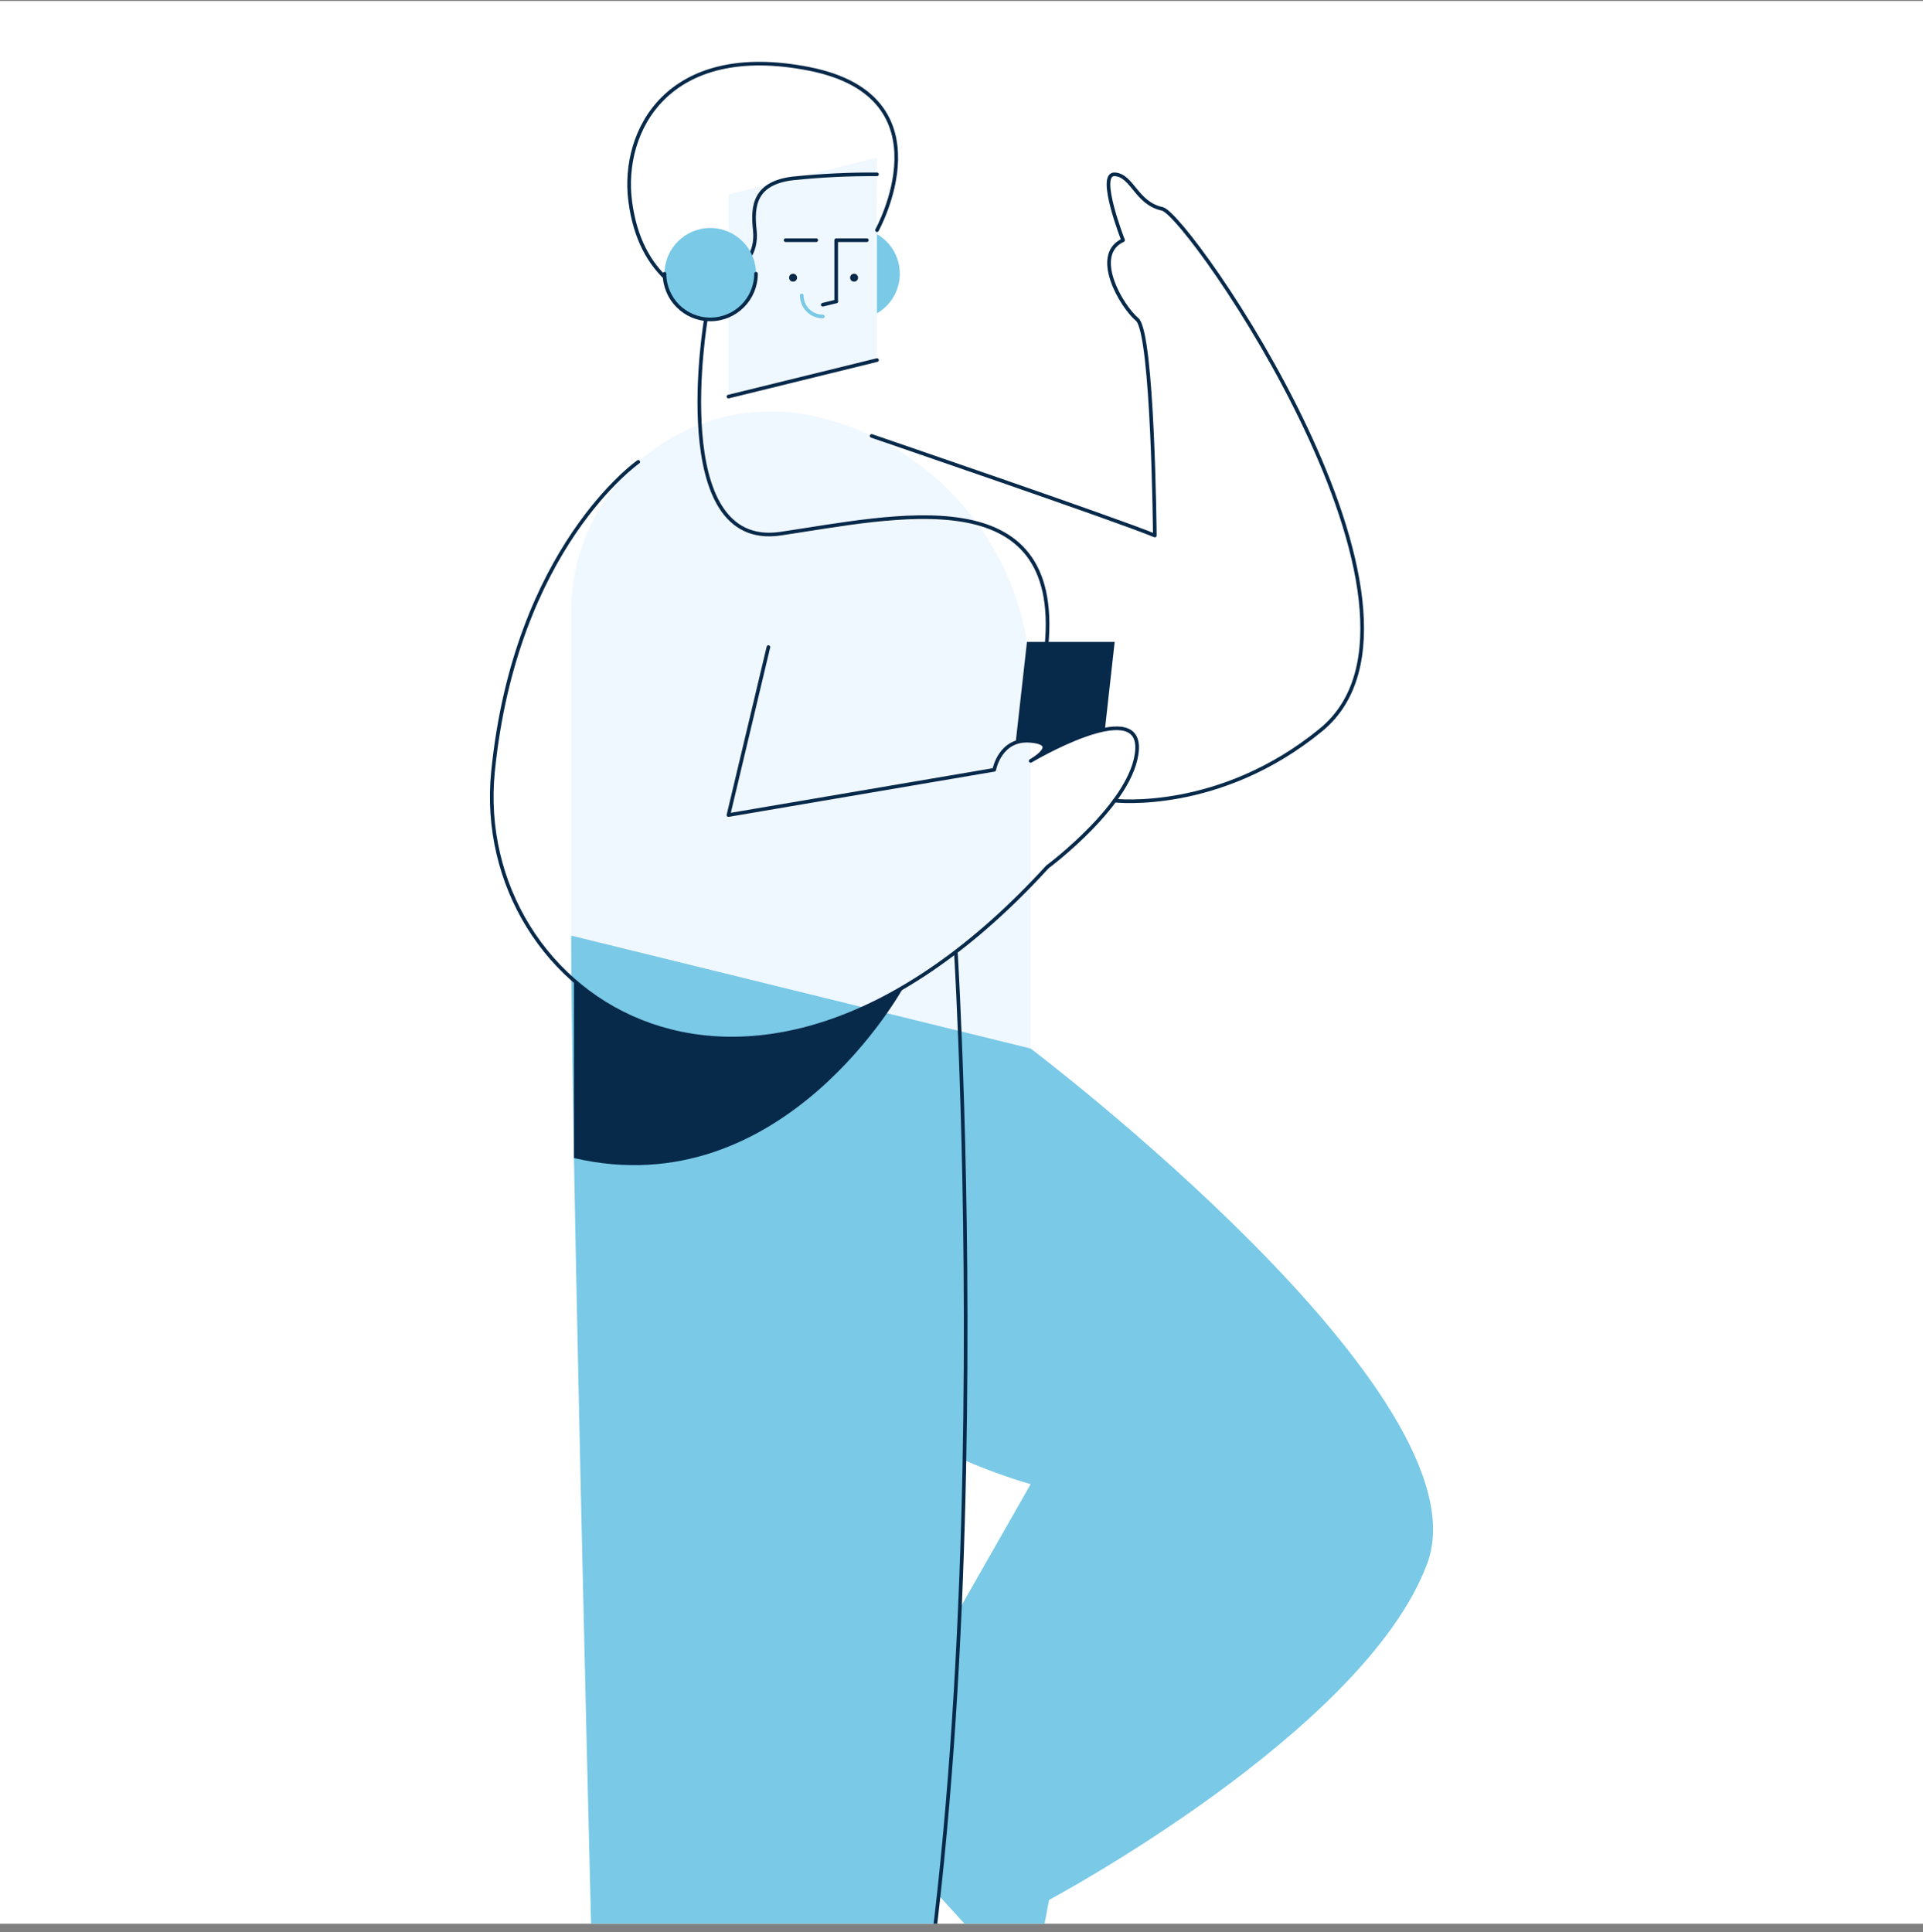 <svg width="200" height="201" viewBox="0 0 200 201" fill="none" xmlns="http://www.w3.org/2000/svg">
<rect x="0" y="0" width="200" height="201" fill="#808080" stroke="none"/>
<g clip-path="url(#clip0_222_31673)">
<rect width="200" height="200" transform="translate(0 0.103)" fill="white"/>
<path d="M107.194 109.066C107.194 109.066 154.978 145.2 148.425 162.673C141.873 180.147 109.109 197.621 109.109 197.621L107.194 207.668L88.525 187.137L107.194 154.373C107.194 154.373 91.094 150.005 88.525 142.142C85.957 134.279 79.918 98.299 79.918 98.299" fill="#79C9E7"/>
<path d="M88.828 33.23C91.455 33.23 93.585 31.1 93.585 28.473C93.585 25.846 91.455 23.716 88.828 23.716C86.2 23.716 84.07 25.846 84.07 28.473C84.07 31.1 86.2 33.23 88.828 33.23Z" fill="#79C9E7"/>
<path d="M99.424 99.23C99.424 99.23 105.303 195.191 88.697 240.625L92.166 245.721H62.631C62.631 245.721 59.404 123.665 59.404 97.32L99.424 99.23Z" fill="#79C9E7"/>
<path d="M91.211 24.984V37.455L75.762 41.252V20.207L91.211 16.41V24.984Z" fill="#F0F8FF"/>
<path d="M82.483 29.299C82.712 29.299 82.897 29.114 82.897 28.886C82.897 28.658 82.712 28.473 82.483 28.473C82.255 28.473 82.07 28.658 82.07 28.886C82.07 29.114 82.255 29.299 82.483 29.299Z" fill="#07294A"/>
<path d="M88.827 29.299C89.055 29.299 89.24 29.114 89.24 28.886C89.24 28.658 89.055 28.473 88.827 28.473C88.599 28.473 88.414 28.658 88.414 28.886C88.414 29.114 88.599 29.299 88.827 29.299Z" fill="#07294A"/>
<path d="M86.967 31.35V24.984H90.156" stroke="#07294A" stroke-width="0.378" stroke-linecap="round" stroke-linejoin="round"/>
<path d="M81.705 24.984H84.894" stroke="#07294A" stroke-width="0.378" stroke-linecap="round" stroke-linejoin="round"/>
<path d="M76.778 28.246V30.457C75.586 30.457 74.619 29.49 74.619 28.297C74.619 28.231 74.622 28.166 74.628 28.101C74.749 26.76 76.778 26.9 76.778 28.246Z" fill="#F0F8FF"/>
<path d="M76.778 30.456C75.586 30.456 74.619 29.49 74.619 28.297" stroke="#07294A" stroke-width="0.378" stroke-linecap="round" stroke-linejoin="round"/>
<path d="M85.572 32.919C84.993 32.919 84.437 32.689 84.027 32.279C83.617 31.869 83.387 31.314 83.387 30.734" stroke="#79C9E7" stroke-width="0.378" stroke-linecap="round" stroke-linejoin="round"/>
<path d="M91.211 37.455L75.762 41.252" stroke="#07294A" stroke-width="0.378" stroke-linecap="round" stroke-linejoin="round"/>
<path d="M86.967 31.355L85.572 31.698" stroke="#07294A" stroke-width="0.378" stroke-linecap="round" stroke-linejoin="round"/>
<path d="M77.098 27.696C77.098 27.696 78.797 26.498 78.505 23.942C78.214 21.385 78.501 19.025 82.484 18.555C85.383 18.257 88.296 18.116 91.211 18.133" stroke="#07294A" stroke-width="0.378" stroke-linecap="round" stroke-linejoin="round"/>
<path d="M91.21 23.942C91.21 23.942 98.904 10.075 84.154 7.163C69.404 4.251 64.605 13.655 65.545 20.924C66.564 28.81 71.583 31.118 75.699 32.428" stroke="#07294A" stroke-width="0.378" stroke-linecap="round" stroke-linejoin="round"/>
<path d="M59.404 63.584V97.32L107.195 109.066V71.494C107.195 58.172 98.1 46.57 85.163 43.391H85.163C78.958 41.866 72.397 43.277 67.369 47.219C62.341 51.161 59.404 57.196 59.404 63.584V63.584Z" fill="#F0F8FF"/>
<path d="M73.871 33.23C76.498 33.23 78.628 31.1 78.628 28.473C78.628 25.846 76.498 23.716 73.871 23.716C71.243 23.716 69.113 25.846 69.113 28.473C69.113 31.1 71.243 33.23 73.871 33.23Z" fill="#79C9E7"/>
<path d="M78.628 28.473C78.626 31.099 76.497 33.226 73.871 33.226C71.245 33.226 69.115 31.099 69.113 28.473" stroke="#07294A" stroke-width="0.378" stroke-linecap="round" stroke-linejoin="round"/>
<path d="M99.424 99.23C99.424 99.23 105.303 195.191 88.697 240.625" stroke="#07294A" stroke-width="0.378" stroke-linecap="round" stroke-linejoin="round"/>
<path d="M66.383 48.044C66.383 48.044 53.603 56.966 51.274 80.265C48.944 103.565 78.068 123.952 108.94 90.168C108.94 90.168 117.968 83.469 118.26 77.935C118.551 72.402 107.195 79.147 107.195 79.147C107.195 79.147 110.401 77.353 107.195 77.062C103.989 76.77 103.406 80.071 103.406 80.071L75.761 84.78L79.919 67.305" stroke="#07294A" stroke-width="0.378" stroke-linecap="round" stroke-linejoin="round"/>
<path d="M59.695 101.987V120.455C81.515 125.549 93.987 102.665 93.987 102.665C80.015 110.888 67.533 108.845 59.695 101.987Z" fill="#07294A"/>
<path d="M107.195 77.062C108.634 77.192 108.78 77.626 108.505 78.064L108.944 78.191C110.542 77.366 112.948 76.253 114.915 75.882L115.93 66.77H106.808L105.633 77.24C106.134 77.065 106.667 77.004 107.195 77.062Z" fill="#07294A"/>
<path d="M73.408 33.23C73.408 33.23 69.331 57.257 81.175 55.51C93.019 53.762 110.491 49.588 108.843 67.159" stroke="#07294A" stroke-width="0.378" stroke-linecap="round" stroke-linejoin="round"/>
<path d="M90.652 45.343C90.652 45.343 116.416 54.15 120.105 55.704C120.105 55.704 119.922 34.639 118.266 33.23C116.61 31.822 113.503 26.496 116.804 24.984C116.804 24.984 114.086 18.033 115.93 18.132C117.775 18.23 118.163 21.143 120.881 21.725C123.6 22.308 152.336 63.664 137.385 75.923C126.836 84.573 115.93 83.277 115.93 83.277" stroke="#07294A" stroke-width="0.378" stroke-linecap="round" stroke-linejoin="round"/>
</g>
<defs>
<clipPath id="clip0_222_31673">
<rect width="200" height="200" fill="white" transform="translate(0 0.103)"/>
</clipPath>
</defs>
</svg>
